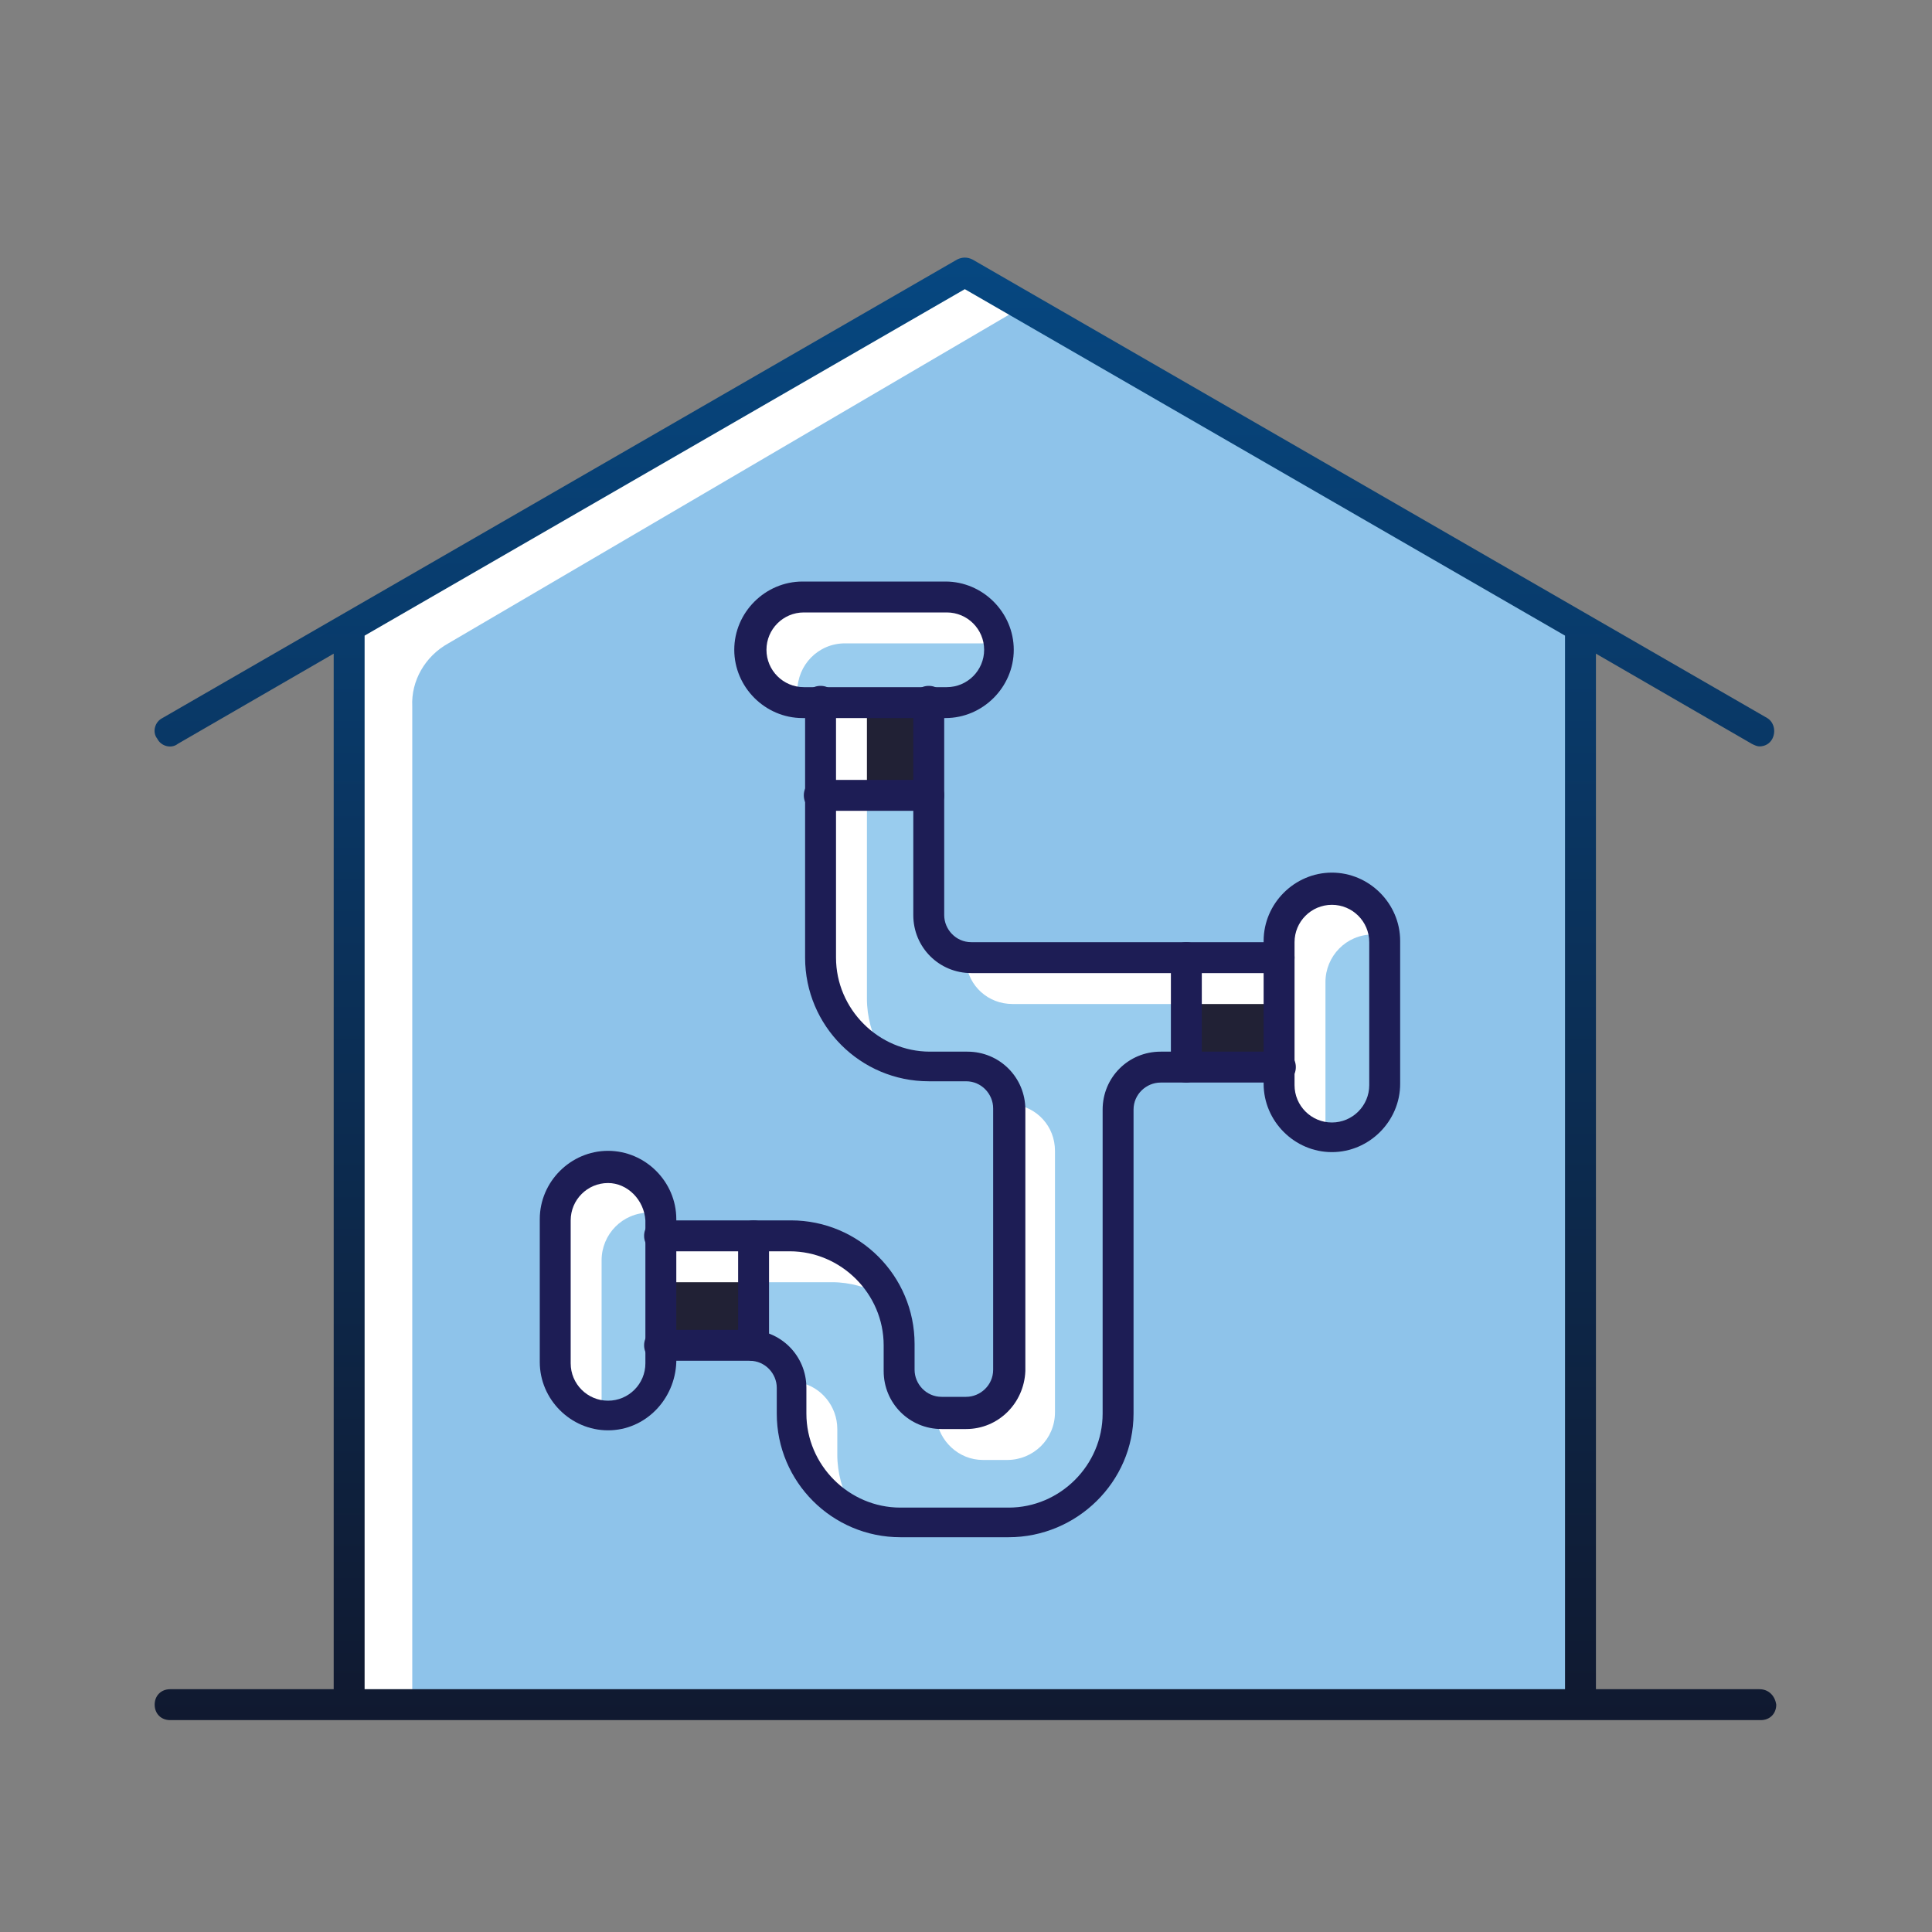 <svg xmlns="http://www.w3.org/2000/svg" width="150" height="150" viewBox="0 0 150 150" fill="none"><rect x="0" y="0" width="150" height="150" fill="#808080" stroke="none"/><path d="M91.708 74.75H75.408C73.408 74.75 71.708 73.15 71.708 71.05V62.05H64.008V74.25C64.008 78.65 67.608 82.35 72.108 82.35H75.008C77.008 82.35 78.708 83.95 78.708 86.05V106.35C78.708 108.35 77.108 110.05 75.008 110.05H73.108C71.108 110.05 69.408 108.45 69.408 106.35V104.35C69.408 99.95 65.808 96.25 61.308 96.25H58.808V103.95C60.508 104.25 61.708 105.75 61.708 107.55V109.55C61.708 113.95 65.308 117.65 69.808 117.65H78.208C82.608 117.65 86.308 114.05 86.308 109.55V85.95C86.308 83.95 87.908 82.25 90.008 82.25H91.608V74.75H91.708Z" fill="#99CCEE"></path><path d="M99.008 74.75H92.508V82.45H99.008V74.75Z" fill="#212135"></path><path d="M58.108 96.45H51.608V104.15H58.108V96.45Z" fill="#212135"></path><path d="M103.408 69.45C101.408 69.45 99.708 71.05 99.708 73.15V84.25C99.708 86.25 101.308 87.95 103.408 87.95C105.408 87.95 107.108 86.35 107.108 84.25V73.15C107.108 71.05 105.408 69.45 103.408 69.45Z" fill="#99CCEE"></path><path d="M50.808 94.75C50.808 92.75 49.208 91.05 47.108 91.05C45.108 91.05 43.408 92.65 43.408 94.75V105.85C43.408 107.85 45.008 109.55 47.108 109.55C49.108 109.55 50.808 107.95 50.808 105.85V94.75Z" fill="#99CCEE"></path><path d="M122.308 48.85L74.908 21.45L27.508 48.85V131.95H122.308V48.85V48.85ZM103.408 88.65C100.908 88.65 98.908 86.65 98.908 84.15V83.25H90.008C88.408 83.25 87.108 84.55 87.108 86.15V109.75C87.108 114.65 83.108 118.65 78.208 118.65H69.808C64.908 118.65 60.908 114.65 60.908 109.75V107.75C60.908 106.15 59.608 104.85 58.008 104.85H51.508V105.75C51.508 108.25 49.508 110.25 47.008 110.25C44.508 110.25 42.508 108.25 42.508 105.75V94.65C42.508 92.15 44.508 90.15 47.008 90.15C49.508 90.15 51.508 92.15 51.508 94.65V95.55H61.308C66.208 95.55 70.208 99.55 70.208 104.45V106.45C70.208 108.05 71.508 109.35 73.108 109.35H75.008C76.608 109.35 77.908 108.05 77.908 106.45V86.15C77.908 84.55 76.608 83.25 75.008 83.25H72.108C67.208 83.25 63.208 79.25 63.208 74.35V54.85H62.308C59.808 54.85 57.808 52.85 57.808 50.35C57.808 47.85 59.808 45.85 62.308 45.85H73.408C75.908 45.85 77.908 47.85 77.908 50.35C77.908 52.85 75.908 54.85 73.408 54.85H72.508V71.05C72.508 72.65 73.808 73.95 75.408 73.95H98.908V73.05C98.908 70.55 100.908 68.55 103.408 68.55C105.908 68.55 107.908 70.55 107.908 73.05V84.15C107.908 86.65 105.908 88.65 103.408 88.65Z" fill="#8EC3EA"></path><path d="M73.408 54.15C75.408 54.15 77.108 52.55 77.108 50.45C77.108 48.45 75.508 46.75 73.408 46.75H62.308C60.308 46.75 58.608 48.35 58.608 50.45C58.608 52.45 60.208 54.15 62.308 54.15H73.408Z" fill="#99CCEE"></path><path d="M71.808 54.95H64.108V61.45H71.808V54.95Z" fill="#212135"></path><path d="M76.308 113.35H78.208C80.208 113.35 81.908 111.75 81.908 109.65V89.35C81.908 87.45 80.508 85.95 78.708 85.75C78.708 85.85 78.708 86.05 78.708 86.15V106.45C78.708 108.45 77.108 110.15 75.008 110.15H73.108C73.008 110.15 72.808 110.15 72.708 110.15C72.908 111.85 74.408 113.35 76.308 113.35Z" fill="white"></path><path d="M78.608 77.95H98.908V74.75H75.408C75.308 74.75 75.108 74.75 75.008 74.75C75.208 76.55 76.708 77.95 78.608 77.95Z" fill="white"></path><path d="M68.308 81.45C67.708 80.35 67.308 78.95 67.308 77.55V62.15H64.108V74.35C64.108 77.45 65.808 80.05 68.308 81.45Z" fill="white"></path><path d="M51.608 96.45V99.55H64.608C66.008 99.55 67.308 99.95 68.508 100.55C67.208 98.35 66.008 95.65 51.608 96.45Z" fill="white"></path><path d="M65.008 110.95C65.008 109.15 63.708 107.65 62.108 107.35V107.25H61.808C61.808 107.45 61.808 107.65 61.808 107.75V109.75C61.808 112.75 63.508 115.45 66.008 116.85C65.408 115.75 65.008 114.35 65.008 112.95V110.95V110.95Z" fill="white"></path><path d="M102.908 87.35V76.25C102.908 74.25 104.508 72.55 106.608 72.55C106.708 72.55 106.908 72.55 107.008 72.55C106.808 70.75 105.208 69.35 103.408 69.35C101.408 69.35 99.708 70.95 99.708 73.05V84.15C99.708 86.05 101.108 87.55 102.908 87.75C102.908 87.65 102.908 87.55 102.908 87.35Z" fill="white"></path><path d="M46.708 108.95V97.85C46.708 95.85 48.308 94.15 50.408 94.15C50.508 94.15 50.708 94.15 50.808 94.15C50.608 92.35 49.008 90.95 47.208 90.95C45.208 90.95 43.508 92.55 43.508 94.65V105.75C43.508 107.65 44.908 109.15 46.708 109.35C46.708 109.25 46.708 109.15 46.708 108.95Z" fill="white"></path><path d="M63.308 56.35V54.95H62.608C62.708 55.45 63.008 55.95 63.308 56.35Z" fill="white"></path><path d="M34.808 49.95L79.508 23.75L74.908 21.05L27.508 48.45V131.55H32.008V54.85C31.908 52.85 33.008 50.95 34.808 49.95Z" fill="white"></path><path d="M61.908 53.65C61.908 51.65 63.508 49.95 65.608 49.95H76.708C76.808 49.95 77.008 49.95 77.108 49.95C76.908 48.15 75.308 46.75 73.508 46.75H62.408C60.408 46.75 58.708 48.35 58.708 50.45C58.708 52.35 60.108 53.85 61.908 54.05C61.908 53.95 61.908 53.75 61.908 53.65Z" fill="white"></path><path d="M67.308 54.95H64.108V61.45H67.308V54.95Z" fill="white"></path><path d="M73.408 55.75H62.308C59.408 55.75 57.008 53.35 57.008 50.45C57.008 47.55 59.408 45.15 62.308 45.15H73.408C76.308 45.15 78.708 47.55 78.708 50.45C78.708 53.35 76.308 55.75 73.408 55.75ZM62.408 47.55C60.808 47.55 59.508 48.85 59.508 50.45C59.508 52.05 60.808 53.35 62.408 53.35H73.508C75.108 53.35 76.408 52.05 76.408 50.45C76.408 48.85 75.108 47.55 73.508 47.55H62.408Z" fill="#1D1D55"></path><path d="M103.408 89.45C100.508 89.45 98.108 87.05 98.108 84.15V73.05C98.108 70.15 100.508 67.75 103.408 67.75C106.308 67.75 108.708 70.15 108.708 73.05V84.15C108.708 87.05 106.308 89.45 103.408 89.45ZM103.408 70.25C101.808 70.25 100.508 71.55 100.508 73.15V84.25C100.508 85.85 101.808 87.15 103.408 87.15C105.008 87.15 106.308 85.85 106.308 84.25V73.15C106.308 71.55 105.008 70.25 103.408 70.25Z" fill="#1D1D55"></path><path d="M47.208 111.05C44.308 111.05 41.908 108.65 41.908 105.75V94.65C41.908 91.75 44.308 89.35 47.208 89.35C50.108 89.35 52.508 91.75 52.508 94.65V105.75C52.408 108.65 50.108 111.05 47.208 111.05ZM47.208 91.85C45.608 91.85 44.308 93.15 44.308 94.75V105.85C44.308 107.45 45.608 108.75 47.208 108.75C48.808 108.75 50.108 107.45 50.108 105.85V94.75C50.008 93.15 48.708 91.85 47.208 91.85Z" fill="#1D1D55"></path><path d="M99.308 75.55H75.408C72.908 75.55 70.908 73.55 70.908 71.05V54.45C70.908 53.75 71.408 53.25 72.108 53.25C72.808 53.25 73.308 53.75 73.308 54.45V71.05C73.308 72.15 74.208 73.15 75.408 73.15H99.308C100.008 73.15 100.508 73.65 100.508 74.35C100.508 75.05 100.008 75.55 99.308 75.55Z" fill="#1D1D55"></path><path d="M75.008 110.95H73.108C70.608 110.95 68.608 108.95 68.608 106.45V104.45C68.608 100.45 65.308 97.15 61.308 97.15H51.208C50.508 97.15 50.008 96.65 50.008 95.95C50.008 95.25 50.508 94.75 51.208 94.75H61.408C66.708 94.75 71.008 99.05 71.008 104.35V106.35C71.008 107.45 71.908 108.45 73.108 108.45H75.008C76.108 108.45 77.108 107.55 77.108 106.35V86.05C77.108 84.95 76.208 83.95 75.008 83.95H72.108C66.808 83.95 62.508 79.65 62.508 74.35V54.45C62.508 53.75 63.008 53.25 63.708 53.25C64.408 53.25 64.908 53.75 64.908 54.45V74.35C64.908 78.35 68.208 81.65 72.208 81.65H75.108C77.608 81.65 79.608 83.65 79.608 86.15V106.45C79.508 108.95 77.508 110.95 75.008 110.95Z" fill="#1D1D55"></path><path d="M78.308 119.35H69.908C64.608 119.35 60.308 115.05 60.308 109.75V107.75C60.308 106.65 59.408 105.65 58.208 105.65H51.208C50.508 105.65 50.008 105.15 50.008 104.45C50.008 103.75 50.508 103.25 51.208 103.25H58.108C60.608 103.25 62.608 105.25 62.608 107.75V109.75C62.608 113.75 65.908 117.05 69.908 117.05H78.308C82.308 117.05 85.608 113.75 85.608 109.75V86.15C85.608 83.65 87.608 81.65 90.108 81.65H99.408C100.108 81.65 100.608 82.15 100.608 82.85C100.608 83.55 100.108 84.05 99.408 84.05H90.108C89.008 84.05 88.008 84.95 88.008 86.15V109.75C88.008 115.05 83.608 119.35 78.308 119.35Z" fill="#1D1D55"></path><path d="M72.108 62.95H63.608C62.908 62.95 62.408 62.45 62.408 61.75C62.408 61.05 62.908 60.55 63.608 60.55H72.108C72.808 60.55 73.308 61.05 73.308 61.75C73.308 62.45 72.808 62.95 72.108 62.95Z" fill="#1D1D55"></path><path d="M92.108 84.05C91.408 84.05 90.908 83.55 90.908 82.85V74.35C90.908 73.65 91.408 73.15 92.108 73.15C92.808 73.15 93.308 73.65 93.308 74.35V82.85C93.308 83.55 92.708 84.05 92.108 84.05Z" fill="#1D1D55"></path><path d="M58.508 105.65C57.808 105.65 57.308 105.15 57.308 104.45V95.95C57.308 95.25 57.808 94.75 58.508 94.75C59.208 94.75 59.708 95.25 59.708 95.95V104.45C59.708 105.15 59.108 105.65 58.508 105.65Z" fill="#1D1D55"></path><path d="M136.608 131.15H123.908V50.75L136.008 57.75C136.208 57.85 136.408 57.95 136.608 57.95C137.008 57.95 137.408 57.75 137.608 57.35C137.908 56.75 137.708 56.05 137.208 55.75L75.508 20.15C75.108 19.95 74.708 19.95 74.308 20.15L12.608 55.75C12.008 56.05 11.808 56.85 12.208 57.35C12.508 57.95 13.308 58.15 13.808 57.75L25.908 50.75V131.15H13.208C12.508 131.15 12.008 131.65 12.008 132.35C12.008 133.05 12.508 133.55 13.208 133.55H136.708C137.408 133.55 137.908 133.05 137.908 132.35C137.808 131.65 137.308 131.15 136.608 131.15ZM28.308 49.35L74.908 22.45L121.508 49.35V131.15H28.308V49.35Z" fill="url(#paint0_linear_319_436)"></path><defs><linearGradient id="paint0_linear_319_436" x1="74.886" y1="-1.933" x2="74.886" y2="145.916" gradientUnits="userSpaceOnUse"><stop stop-color="#045090"></stop><stop offset="1" stop-color="#111427"></stop></linearGradient></defs></svg>